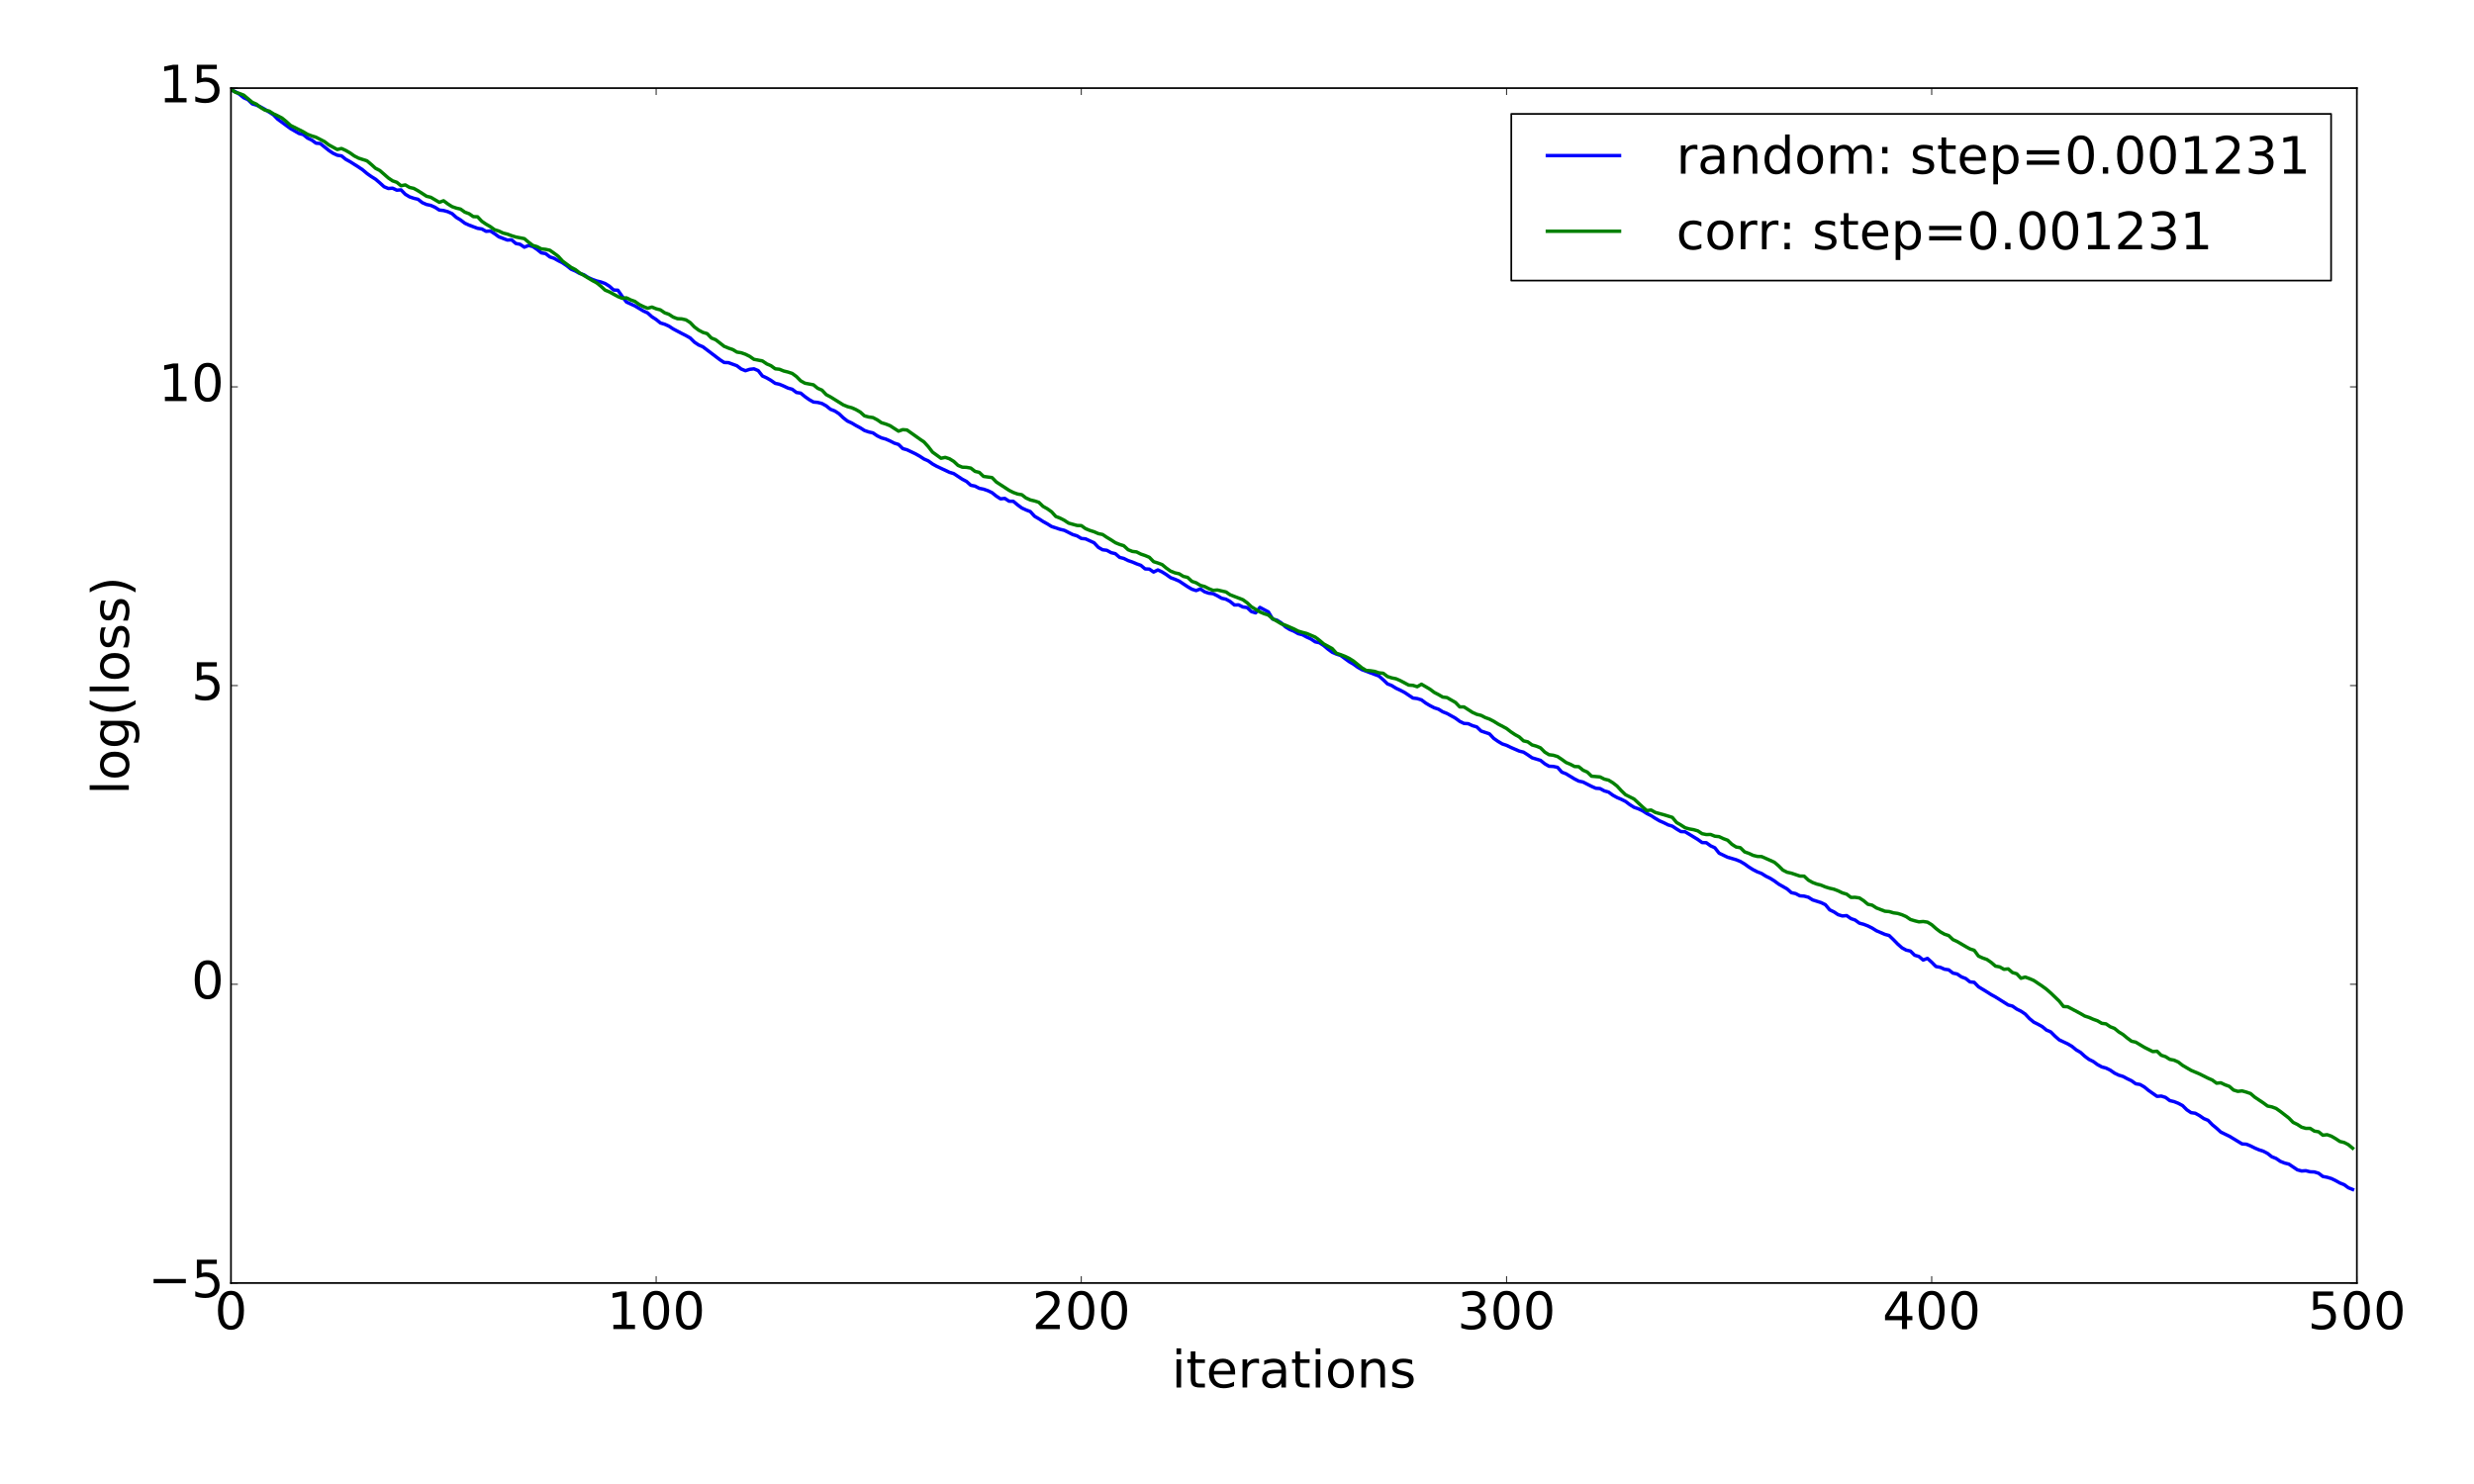 <?xml version="1.0" encoding="utf-8" standalone="no"?>
<!DOCTYPE svg PUBLIC "-//W3C//DTD SVG 1.1//EN"
  "http://www.w3.org/Graphics/SVG/1.1/DTD/svg11.dtd">
<!-- Created with matplotlib (http://matplotlib.org/) -->
<svg height="864pt" version="1.1" viewBox="0 0 1440 864" width="1440pt" xmlns="http://www.w3.org/2000/svg" xmlns:xlink="http://www.w3.org/1999/xlink">
 <defs>
  <style type="text/css">
*{stroke-linecap:butt;stroke-linejoin:round;stroke-miterlimit:100000;}
  </style>
 </defs>
 <g id="figure_1">
  <g id="patch_1">
   <path d="M 0 864 
L 1440 864 
L 1440 0 
L 0 0 
z
" style="fill:#ffffff;"/>
  </g>
  <g id="axes_1">
   <g id="patch_2">
    <path d="M 134.438 747 
L 1371.825 747 
L 1371.825 51.3 
L 134.438 51.3 
z
" style="fill:#ffffff;"/>
   </g>
   <g id="line2d_1">
    <path clip-path="url(#p634976f41e)" d="M 134.438 52.402 
L 136.912 53.345 
L 139.387 54.888 
L 141.862 56.888 
L 144.337 58.043 
L 146.811 60.467 
L 149.286 61.197 
L 151.761 62.297 
L 154.236 63.677 
L 159.185 66.868 
L 161.66 69.419 
L 169.084 74.844 
L 174.034 77.694 
L 176.509 78.343 
L 178.983 80.367 
L 181.458 81.556 
L 183.933 83.348 
L 186.408 83.571 
L 191.357 87.55 
L 193.832 89.213 
L 196.307 90.371 
L 198.782 90.763 
L 201.256 92.758 
L 203.731 94.117 
L 208.681 97.244 
L 211.156 98.929 
L 213.63 101.025 
L 216.105 102.789 
L 218.58 104.329 
L 221.055 106.44 
L 223.529 108.707 
L 226.004 109.746 
L 228.479 109.568 
L 230.954 110.725 
L 233.429 110.557 
L 235.903 113.093 
L 238.378 114.604 
L 240.853 115.438 
L 243.328 116.036 
L 245.802 117.988 
L 248.277 119.063 
L 250.752 119.587 
L 253.227 120.701 
L 255.701 122.3 
L 258.176 122.575 
L 260.651 123.25 
L 263.126 124.371 
L 265.601 126.588 
L 268.075 128.069 
L 270.55 129.951 
L 273.025 131.08 
L 277.974 132.933 
L 280.449 133.3 
L 282.924 134.687 
L 285.399 134.471 
L 287.874 136.067 
L 290.348 137.858 
L 295.298 139.759 
L 297.773 139.638 
L 300.247 141.76 
L 302.722 142.234 
L 305.197 143.912 
L 307.672 142.91 
L 310.147 143.551 
L 312.621 145.231 
L 315.096 147.225 
L 317.571 147.65 
L 320.046 149.587 
L 322.52 150.397 
L 324.995 151.808 
L 327.47 153.055 
L 329.945 154.732 
L 332.42 156.725 
L 334.894 157.787 
L 337.369 159.185 
L 339.844 159.967 
L 342.319 161.542 
L 344.793 162.669 
L 347.268 163.565 
L 349.743 164.168 
L 352.218 165.065 
L 354.692 166.618 
L 357.167 168.842 
L 359.642 168.97 
L 362.117 172.504 
L 364.592 175.821 
L 369.541 178.1 
L 374.491 181.059 
L 376.965 182.197 
L 379.44 184.428 
L 381.915 186.021 
L 384.39 188.029 
L 386.865 188.766 
L 389.339 189.873 
L 391.814 191.5 
L 396.764 194.104 
L 399.238 195.349 
L 401.713 196.756 
L 404.188 199.199 
L 406.663 200.851 
L 409.138 201.927 
L 419.037 209.44 
L 421.511 211.038 
L 423.986 211.132 
L 428.936 212.959 
L 431.411 214.84 
L 433.885 215.827 
L 436.36 215.018 
L 438.835 214.731 
L 441.31 215.769 
L 443.784 218.917 
L 446.259 220.033 
L 448.734 221.464 
L 451.209 223.177 
L 453.683 223.727 
L 456.158 224.763 
L 458.633 225.932 
L 461.108 226.626 
L 463.583 228.509 
L 466.057 228.887 
L 468.532 230.926 
L 471.007 232.679 
L 473.482 234.062 
L 475.956 234.297 
L 478.431 234.93 
L 480.906 236.304 
L 483.381 238.297 
L 485.856 239.264 
L 488.33 240.867 
L 490.805 243.223 
L 493.28 245.16 
L 495.755 246.284 
L 498.229 247.752 
L 500.704 249.064 
L 503.179 250.644 
L 505.654 251.487 
L 508.129 252.051 
L 510.603 253.748 
L 513.078 254.947 
L 515.553 255.624 
L 518.028 256.713 
L 520.502 257.984 
L 522.977 258.762 
L 525.452 261.171 
L 527.927 261.867 
L 532.876 264.222 
L 535.351 265.618 
L 537.826 267.244 
L 540.301 268.33 
L 542.775 270.122 
L 545.25 271.504 
L 552.674 274.996 
L 555.149 275.749 
L 560.099 279.01 
L 562.574 280.314 
L 565.048 282.52 
L 567.523 283.021 
L 569.998 284.301 
L 572.473 284.805 
L 574.947 285.657 
L 577.422 286.847 
L 579.897 288.836 
L 582.372 290.432 
L 584.847 290.17 
L 587.321 291.805 
L 589.796 291.863 
L 592.271 293.939 
L 594.746 295.754 
L 597.22 296.898 
L 599.695 297.839 
L 602.17 300.568 
L 604.645 302.021 
L 607.12 303.624 
L 609.594 304.998 
L 612.069 306.538 
L 617.019 308.176 
L 619.493 308.762 
L 624.443 311.247 
L 626.918 311.993 
L 629.393 313.49 
L 631.867 313.73 
L 636.817 316.018 
L 639.292 318.676 
L 641.766 320.075 
L 644.241 320.395 
L 646.716 321.759 
L 649.191 322.361 
L 651.665 324.505 
L 654.14 325.148 
L 656.615 326.372 
L 659.09 327.223 
L 661.565 328.271 
L 664.039 329.151 
L 666.514 331.227 
L 668.989 331.335 
L 671.464 333.051 
L 673.938 331.817 
L 676.413 332.991 
L 678.888 334.538 
L 681.363 336.334 
L 683.838 337.252 
L 686.312 338.31 
L 691.262 341.595 
L 693.737 343.046 
L 696.211 343.848 
L 698.686 342.892 
L 701.161 344.563 
L 703.636 345.38 
L 706.111 345.652 
L 708.585 346.874 
L 711.06 348.309 
L 713.535 348.853 
L 716.01 350.197 
L 718.484 352.227 
L 720.959 352.16 
L 723.434 353.392 
L 725.909 353.736 
L 728.384 356.068 
L 730.858 356.805 
L 733.333 353.641 
L 738.283 356.278 
L 740.757 360.399 
L 743.232 361.076 
L 745.707 362.619 
L 748.182 364.938 
L 750.656 366.476 
L 753.131 367.496 
L 755.606 368.909 
L 758.081 369.539 
L 760.556 370.892 
L 763.03 372.03 
L 765.505 373.681 
L 767.98 374.221 
L 770.455 375.824 
L 772.929 377.922 
L 775.404 379.742 
L 777.879 380.815 
L 780.354 381.618 
L 785.303 385.229 
L 787.778 386.669 
L 790.253 388.462 
L 792.728 389.879 
L 802.627 393.595 
L 805.102 395.761 
L 807.576 398.156 
L 810.051 399.145 
L 812.526 400.688 
L 815.001 401.829 
L 817.475 403.118 
L 822.425 406.402 
L 824.9 406.717 
L 827.375 407.482 
L 829.849 409.337 
L 832.324 410.813 
L 834.799 412.08 
L 837.274 412.883 
L 839.748 414.409 
L 842.223 415.38 
L 847.173 418.154 
L 849.647 419.983 
L 852.122 421.185 
L 854.597 421.344 
L 857.072 422.487 
L 859.547 423.218 
L 862.021 425.581 
L 866.971 427.284 
L 869.446 429.909 
L 871.92 431.641 
L 874.395 433.116 
L 876.87 433.94 
L 879.345 435.143 
L 884.294 437.29 
L 886.769 437.911 
L 889.244 439.478 
L 891.719 441.189 
L 896.668 442.694 
L 899.143 444.683 
L 901.618 446.105 
L 904.093 446.235 
L 906.567 446.744 
L 909.042 449.544 
L 911.517 450.508 
L 916.466 453.51 
L 918.941 454.77 
L 921.416 455.307 
L 926.365 457.835 
L 928.84 458.925 
L 931.315 459.11 
L 933.79 460.451 
L 936.265 461.164 
L 938.739 462.955 
L 941.214 464.325 
L 943.689 465.368 
L 946.164 466.611 
L 948.638 468.48 
L 951.113 470.029 
L 953.588 470.88 
L 956.063 472.033 
L 958.538 473.625 
L 961.012 474.864 
L 963.487 476.474 
L 965.962 477.916 
L 968.437 478.999 
L 970.911 480.249 
L 973.386 481.002 
L 975.861 482.648 
L 978.336 484.146 
L 980.811 484.259 
L 988.235 488.766 
L 990.71 490.545 
L 993.184 490.641 
L 995.659 492.453 
L 998.134 493.592 
L 1000.609 496.726 
L 1005.558 499.091 
L 1010.508 500.538 
L 1012.983 501.546 
L 1015.457 503.018 
L 1017.932 504.811 
L 1020.407 506.343 
L 1022.882 507.616 
L 1025.357 508.56 
L 1027.831 510.128 
L 1030.306 511.331 
L 1032.781 512.883 
L 1035.256 514.721 
L 1040.205 517.558 
L 1042.68 519.718 
L 1045.155 520.257 
L 1047.629 521.555 
L 1050.104 521.729 
L 1052.579 522.38 
L 1055.054 523.945 
L 1060.003 525.52 
L 1062.478 526.717 
L 1064.953 529.701 
L 1067.428 530.901 
L 1069.902 532.54 
L 1072.377 533.282 
L 1074.852 533.069 
L 1077.327 534.806 
L 1079.802 535.681 
L 1082.276 537.48 
L 1084.751 538.136 
L 1087.226 539.097 
L 1089.701 540.333 
L 1092.175 541.89 
L 1097.125 544.006 
L 1099.6 544.69 
L 1102.075 547.072 
L 1104.549 549.617 
L 1107.024 551.812 
L 1109.499 553.157 
L 1111.974 553.725 
L 1114.448 556.153 
L 1116.923 556.879 
L 1119.398 558.948 
L 1121.873 557.981 
L 1124.348 560.206 
L 1126.822 562.715 
L 1129.297 563.168 
L 1131.772 564.281 
L 1134.247 564.643 
L 1136.721 566.542 
L 1139.196 567.084 
L 1141.671 568.751 
L 1144.146 569.7 
L 1146.62 571.669 
L 1149.095 571.929 
L 1151.57 574.498 
L 1156.52 577.511 
L 1158.994 579.082 
L 1161.469 580.437 
L 1168.893 585.103 
L 1171.368 585.763 
L 1173.843 587.495 
L 1176.318 588.721 
L 1178.793 590.395 
L 1181.267 593.034 
L 1183.742 595.091 
L 1186.217 596.317 
L 1188.692 597.699 
L 1191.166 599.736 
L 1193.641 600.784 
L 1196.116 603.26 
L 1198.591 605.432 
L 1203.54 607.764 
L 1206.015 609.22 
L 1208.49 611.272 
L 1210.965 612.706 
L 1213.439 614.96 
L 1215.914 616.803 
L 1218.389 618.022 
L 1220.864 619.83 
L 1223.339 621.168 
L 1225.813 621.837 
L 1228.288 623.056 
L 1230.763 624.777 
L 1233.238 625.971 
L 1235.712 626.717 
L 1238.187 628.049 
L 1240.662 629.227 
L 1243.137 630.993 
L 1245.611 631.395 
L 1248.086 632.82 
L 1250.561 634.856 
L 1255.511 638.314 
L 1257.985 638.151 
L 1260.46 638.92 
L 1262.935 640.781 
L 1265.41 641.371 
L 1267.884 642.344 
L 1270.359 643.669 
L 1272.834 646.125 
L 1275.309 647.79 
L 1277.784 648.15 
L 1280.258 649.535 
L 1282.733 651.247 
L 1285.208 652.272 
L 1287.683 654.824 
L 1290.157 656.855 
L 1292.632 659.118 
L 1297.582 661.513 
L 1305.006 665.993 
L 1307.481 666.176 
L 1309.956 667.165 
L 1312.43 668.411 
L 1314.905 669.463 
L 1317.38 670.248 
L 1319.855 671.551 
L 1322.33 673.497 
L 1324.804 674.459 
L 1327.279 676.153 
L 1329.754 677.133 
L 1332.229 677.749 
L 1337.178 681.079 
L 1339.653 681.758 
L 1342.128 681.599 
L 1344.602 682.222 
L 1347.077 682.327 
L 1349.552 683.067 
L 1352.027 684.951 
L 1354.502 685.413 
L 1356.976 686.155 
L 1359.451 687.349 
L 1361.926 688.742 
L 1364.401 689.712 
L 1366.875 691.518 
L 1369.35 692.512 
L 1369.35 692.512 
" style="fill:none;stroke:#0000ff;stroke-linecap:square;stroke-width:2.0;"/>
   </g>
   <g id="line2d_2">
    <path clip-path="url(#p634976f41e)" d="M 134.438 51.8 
L 136.912 53.705 
L 139.387 54.429 
L 141.862 55.402 
L 146.811 59.55 
L 149.286 60.658 
L 151.761 62.635 
L 154.236 64.127 
L 156.71 64.689 
L 159.185 66.284 
L 161.66 67.432 
L 164.135 68.724 
L 166.61 70.741 
L 169.084 73.004 
L 174.034 75.471 
L 176.509 76.719 
L 178.983 78.204 
L 181.458 79.13 
L 183.933 79.895 
L 188.883 82.449 
L 191.357 84.336 
L 196.307 87.041 
L 198.782 86.452 
L 201.256 87.598 
L 203.731 89.015 
L 206.206 90.778 
L 208.681 92.062 
L 213.63 93.676 
L 216.105 95.733 
L 218.58 97.99 
L 221.055 99.252 
L 226.004 103.589 
L 228.479 105.28 
L 230.954 106.136 
L 233.429 108.14 
L 235.903 107.664 
L 238.378 109.128 
L 240.853 109.689 
L 243.328 111.071 
L 248.277 114.256 
L 250.752 114.877 
L 255.701 117.788 
L 258.176 116.882 
L 260.651 118.731 
L 263.126 120.308 
L 265.601 121.162 
L 268.075 121.741 
L 270.55 123.514 
L 273.025 124.423 
L 275.5 126.121 
L 277.974 126.219 
L 280.449 128.84 
L 282.924 130.522 
L 285.399 131.942 
L 287.874 133.753 
L 290.348 134.513 
L 292.823 135.688 
L 295.298 136.29 
L 297.773 137.213 
L 300.247 137.983 
L 305.197 138.943 
L 307.672 141.024 
L 310.147 142.896 
L 312.621 143.621 
L 315.096 144.929 
L 317.571 145.171 
L 320.046 145.703 
L 322.52 147.428 
L 324.995 149.29 
L 327.47 152.036 
L 332.42 155.687 
L 334.894 156.955 
L 337.369 158.87 
L 344.793 163.337 
L 347.268 164.671 
L 349.743 166.64 
L 352.218 168.916 
L 354.692 169.947 
L 359.642 172.66 
L 362.117 173.658 
L 364.592 173.401 
L 367.066 174.608 
L 369.541 175.481 
L 372.016 177.275 
L 374.491 178.487 
L 376.965 179.477 
L 379.44 178.771 
L 381.915 179.774 
L 384.39 180.412 
L 386.865 182.111 
L 389.339 182.993 
L 391.814 184.607 
L 394.289 185.536 
L 396.764 185.654 
L 399.238 186.215 
L 401.713 187.787 
L 404.188 190.363 
L 406.663 192.21 
L 409.138 193.526 
L 411.612 194.244 
L 414.087 196.805 
L 416.562 197.802 
L 421.511 201.642 
L 423.986 202.669 
L 426.461 203.494 
L 428.936 204.991 
L 431.411 205.373 
L 433.885 206.247 
L 436.36 207.476 
L 438.835 209.21 
L 443.784 210.149 
L 446.259 211.848 
L 448.734 212.913 
L 451.209 214.71 
L 453.683 214.984 
L 456.158 215.996 
L 458.633 216.602 
L 461.108 217.418 
L 463.583 219.234 
L 466.057 221.734 
L 468.532 223.111 
L 473.482 224.045 
L 475.956 226.079 
L 478.431 227.136 
L 480.906 229.776 
L 483.381 231.082 
L 490.805 235.717 
L 493.28 236.74 
L 495.755 237.392 
L 498.229 238.478 
L 500.704 239.902 
L 503.179 242.118 
L 505.654 242.78 
L 508.129 243.123 
L 510.603 244.415 
L 513.078 246.125 
L 515.553 246.857 
L 518.028 247.828 
L 522.977 251.021 
L 525.452 250.148 
L 527.927 250.352 
L 535.351 255.628 
L 537.826 257.309 
L 540.301 260.033 
L 542.775 263.226 
L 547.725 266.8 
L 550.2 266.287 
L 552.674 267.104 
L 555.149 268.638 
L 557.624 270.957 
L 560.099 271.986 
L 562.574 272.091 
L 565.048 272.515 
L 567.523 274.434 
L 569.998 275.023 
L 572.473 277.374 
L 577.422 278.052 
L 579.897 280.623 
L 587.321 285.467 
L 589.796 286.725 
L 592.271 287.614 
L 594.746 288.044 
L 597.22 289.958 
L 599.695 291.062 
L 602.17 291.652 
L 604.645 292.454 
L 607.12 294.825 
L 609.594 296.209 
L 612.069 297.963 
L 614.544 300.704 
L 617.019 301.655 
L 619.493 302.921 
L 621.968 304.563 
L 626.918 305.934 
L 629.393 306.015 
L 631.867 307.801 
L 634.342 308.821 
L 636.817 309.594 
L 639.292 310.678 
L 641.766 311.188 
L 644.241 312.85 
L 646.716 314.328 
L 649.191 315.955 
L 651.665 316.97 
L 654.14 317.767 
L 656.615 320.053 
L 659.09 321.03 
L 661.565 321.346 
L 664.039 322.594 
L 666.514 323.435 
L 668.989 324.469 
L 671.464 327.012 
L 673.938 327.785 
L 676.413 328.713 
L 678.888 330.772 
L 681.363 332.528 
L 683.838 333.502 
L 686.312 334.051 
L 688.787 335.582 
L 691.262 336.171 
L 693.737 338.477 
L 696.211 339.303 
L 698.686 340.826 
L 701.161 341.485 
L 703.636 342.741 
L 706.111 343.729 
L 708.585 343.507 
L 713.535 344.631 
L 716.01 346.306 
L 723.434 349.165 
L 725.909 350.956 
L 728.384 353.274 
L 733.333 356.278 
L 735.808 357.31 
L 738.283 358.12 
L 740.757 360.272 
L 743.232 361.643 
L 745.707 363.165 
L 748.182 364.013 
L 753.131 366.163 
L 755.606 367.445 
L 758.081 368.19 
L 760.556 368.812 
L 765.505 370.921 
L 767.98 372.781 
L 770.455 374.891 
L 775.404 377.608 
L 777.879 380.344 
L 780.354 381.15 
L 782.829 382.123 
L 785.303 383.311 
L 787.778 384.855 
L 792.728 388.86 
L 795.202 390.341 
L 797.677 390.521 
L 800.152 390.894 
L 802.627 391.733 
L 805.102 391.99 
L 807.576 393.88 
L 810.051 394.674 
L 812.526 395.175 
L 815.001 396.242 
L 819.95 398.867 
L 822.425 399.033 
L 824.9 399.813 
L 827.375 398.362 
L 832.324 401.255 
L 834.799 403.116 
L 837.274 404.396 
L 839.748 405.839 
L 842.223 406.135 
L 847.173 408.975 
L 849.647 411.573 
L 852.122 411.574 
L 857.072 414.764 
L 859.547 415.888 
L 862.021 416.491 
L 864.496 417.771 
L 866.971 418.672 
L 869.446 419.954 
L 871.92 421.505 
L 876.87 424.122 
L 879.345 426.045 
L 881.82 427.699 
L 884.294 429.057 
L 886.769 431.349 
L 889.244 431.897 
L 891.719 433.695 
L 894.193 434.405 
L 896.668 435.416 
L 899.143 437.89 
L 901.618 439.399 
L 904.093 439.706 
L 906.567 440.458 
L 909.042 442.12 
L 911.517 443.922 
L 913.992 444.954 
L 916.466 446.266 
L 918.941 446.388 
L 921.416 448.42 
L 923.891 449.512 
L 926.365 451.91 
L 931.315 452.338 
L 933.79 453.605 
L 936.265 454.206 
L 938.739 455.719 
L 941.214 457.642 
L 943.689 460.325 
L 946.164 462.699 
L 951.113 465.204 
L 956.063 469.801 
L 958.538 471.954 
L 961.012 471.595 
L 963.487 473.014 
L 968.437 474.36 
L 973.386 475.881 
L 975.861 478.875 
L 978.336 480.3 
L 980.811 481.917 
L 983.285 482.617 
L 985.76 483.042 
L 988.235 483.753 
L 990.71 485.379 
L 993.184 485.889 
L 995.659 485.825 
L 998.134 486.842 
L 1000.609 487.097 
L 1003.084 488.262 
L 1005.558 489.179 
L 1008.033 491.538 
L 1010.508 493.132 
L 1012.983 493.54 
L 1015.457 495.972 
L 1017.932 496.836 
L 1020.407 498.007 
L 1022.882 498.621 
L 1025.357 498.709 
L 1030.306 500.889 
L 1032.781 502.012 
L 1035.256 504.119 
L 1037.73 506.586 
L 1040.205 507.835 
L 1042.68 508.373 
L 1047.629 510.043 
L 1050.104 510.107 
L 1052.579 512.436 
L 1055.054 513.802 
L 1057.529 514.725 
L 1060.003 515.352 
L 1062.478 516.385 
L 1064.953 517.143 
L 1067.428 517.704 
L 1069.902 518.65 
L 1072.377 519.846 
L 1074.852 520.582 
L 1077.327 522.469 
L 1079.802 522.443 
L 1082.276 522.786 
L 1084.751 524.401 
L 1087.226 526.484 
L 1089.701 527 
L 1092.175 528.612 
L 1097.125 530.527 
L 1099.6 530.729 
L 1102.075 531.471 
L 1104.549 531.804 
L 1107.024 532.563 
L 1109.499 533.654 
L 1111.974 535.336 
L 1114.448 536.094 
L 1116.923 536.715 
L 1119.398 536.514 
L 1121.873 536.88 
L 1124.348 538.369 
L 1126.822 540.574 
L 1129.297 542.48 
L 1131.772 543.875 
L 1134.247 544.705 
L 1136.721 547.049 
L 1139.196 548.183 
L 1144.146 551.091 
L 1146.62 552.465 
L 1149.095 553.267 
L 1151.57 556.643 
L 1154.045 557.764 
L 1156.52 558.635 
L 1158.994 560.346 
L 1161.469 562.479 
L 1163.944 562.942 
L 1166.419 564.349 
L 1168.893 564.095 
L 1171.368 566.226 
L 1173.843 566.945 
L 1176.318 569.559 
L 1178.793 568.864 
L 1181.267 569.76 
L 1183.742 570.824 
L 1188.692 574.139 
L 1191.166 575.962 
L 1193.641 578.134 
L 1198.591 582.869 
L 1201.066 585.998 
L 1203.54 586.155 
L 1210.965 590.1 
L 1213.439 591.55 
L 1215.914 592.355 
L 1218.389 593.442 
L 1220.864 594.317 
L 1223.339 595.785 
L 1225.813 596.105 
L 1228.288 597.793 
L 1230.763 598.748 
L 1233.238 600.801 
L 1235.712 602.315 
L 1238.187 604.371 
L 1240.662 606.198 
L 1243.137 606.774 
L 1248.086 609.744 
L 1253.036 612.242 
L 1255.511 612.047 
L 1257.985 614.402 
L 1260.46 615.2 
L 1262.935 616.765 
L 1265.41 617.247 
L 1267.884 618.336 
L 1270.359 620.256 
L 1275.309 623.16 
L 1280.258 625.26 
L 1285.208 627.742 
L 1287.683 628.812 
L 1290.157 630.645 
L 1292.632 630.408 
L 1295.107 631.595 
L 1297.582 632.499 
L 1300.057 634.646 
L 1302.531 635.399 
L 1305.006 635.141 
L 1307.481 635.828 
L 1309.956 636.682 
L 1312.43 638.817 
L 1317.38 642.12 
L 1319.855 643.945 
L 1322.33 644.431 
L 1324.804 645.345 
L 1327.279 647.085 
L 1332.229 650.922 
L 1334.703 653.455 
L 1337.178 654.647 
L 1339.653 656.249 
L 1342.128 656.953 
L 1344.602 656.927 
L 1347.077 658.529 
L 1349.552 658.948 
L 1352.027 660.928 
L 1354.502 660.633 
L 1356.976 661.491 
L 1359.451 662.931 
L 1361.926 664.582 
L 1364.401 665.162 
L 1366.875 666.439 
L 1369.35 668.491 
L 1369.35 668.491 
" style="fill:none;stroke:#008000;stroke-linecap:square;stroke-width:2.0;"/>
   </g>
   <g id="patch_3">
    <path d="M 134.438 51.3 
L 1371.825 51.3 
" style="fill:none;stroke:#000000;stroke-linecap:square;stroke-linejoin:miter;"/>
   </g>
   <g id="patch_4">
    <path d="M 1371.825 747 
L 1371.825 51.3 
" style="fill:none;stroke:#000000;stroke-linecap:square;stroke-linejoin:miter;"/>
   </g>
   <g id="patch_5">
    <path d="M 134.438 747 
L 1371.825 747 
" style="fill:none;stroke:#000000;stroke-linecap:square;stroke-linejoin:miter;"/>
   </g>
   <g id="patch_6">
    <path d="M 134.438 747 
L 134.438 51.3 
" style="fill:none;stroke:#000000;stroke-linecap:square;stroke-linejoin:miter;"/>
   </g>
   <g id="matplotlib.axis_1">
    <g id="xtick_1">
     <g id="line2d_3">
      <defs>
       <path d="M 0 0 
L 0 -4 
" id="mbaf48d7687" style="stroke:#000000;stroke-width:0.5;"/>
      </defs>
      <g>
       <use style="stroke:#000000;stroke-width:0.5;" x="134.438" xlink:href="#mbaf48d7687" y="747.0"/>
      </g>
     </g>
     <g id="line2d_4">
      <defs>
       <path d="M 0 0 
L 0 4 
" id="m20c036358f" style="stroke:#000000;stroke-width:0.5;"/>
      </defs>
      <g>
       <use style="stroke:#000000;stroke-width:0.5;" x="134.438" xlink:href="#m20c036358f" y="51.3"/>
      </g>
     </g>
     <g id="text_1">
      <!-- 0 -->
      <defs>
       <path d="M 31.781 66.406 
Q 24.172 66.406 20.328 58.906 
Q 16.5 51.422 16.5 36.375 
Q 16.5 21.391 20.328 13.891 
Q 24.172 6.391 31.781 6.391 
Q 39.453 6.391 43.281 13.891 
Q 47.125 21.391 47.125 36.375 
Q 47.125 51.422 43.281 58.906 
Q 39.453 66.406 31.781 66.406 
M 31.781 74.219 
Q 44.047 74.219 50.516 64.516 
Q 56.984 54.828 56.984 36.375 
Q 56.984 17.969 50.516 8.266 
Q 44.047 -1.422 31.781 -1.422 
Q 19.531 -1.422 13.062 8.266 
Q 6.594 17.969 6.594 36.375 
Q 6.594 54.828 13.062 64.516 
Q 19.531 74.219 31.781 74.219 
" id="BitstreamVeraSans-Roman-30"/>
      </defs>
      <g transform="translate(124.894 773.795)scale(0.3 -0.3)">
       <use xlink:href="#BitstreamVeraSans-Roman-30"/>
      </g>
     </g>
    </g>
    <g id="xtick_2">
     <g id="line2d_5">
      <g>
       <use style="stroke:#000000;stroke-width:0.5;" x="381.915" xlink:href="#mbaf48d7687" y="747.0"/>
      </g>
     </g>
     <g id="line2d_6">
      <g>
       <use style="stroke:#000000;stroke-width:0.5;" x="381.915" xlink:href="#m20c036358f" y="51.3"/>
      </g>
     </g>
     <g id="text_2">
      <!-- 100 -->
      <defs>
       <path d="M 12.406 8.297 
L 28.516 8.297 
L 28.516 63.922 
L 10.984 60.406 
L 10.984 69.391 
L 28.422 72.906 
L 38.281 72.906 
L 38.281 8.297 
L 54.391 8.297 
L 54.391 0 
L 12.406 0 
z
" id="BitstreamVeraSans-Roman-31"/>
      </defs>
      <g transform="translate(353.284 773.795)scale(0.3 -0.3)">
       <use xlink:href="#BitstreamVeraSans-Roman-31"/>
       <use x="63.623" xlink:href="#BitstreamVeraSans-Roman-30"/>
       <use x="127.246" xlink:href="#BitstreamVeraSans-Roman-30"/>
      </g>
     </g>
    </g>
    <g id="xtick_3">
     <g id="line2d_7">
      <g>
       <use style="stroke:#000000;stroke-width:0.5;" x="629.393" xlink:href="#mbaf48d7687" y="747.0"/>
      </g>
     </g>
     <g id="line2d_8">
      <g>
       <use style="stroke:#000000;stroke-width:0.5;" x="629.393" xlink:href="#m20c036358f" y="51.3"/>
      </g>
     </g>
     <g id="text_3">
      <!-- 200 -->
      <defs>
       <path d="M 19.188 8.297 
L 53.609 8.297 
L 53.609 0 
L 7.328 0 
L 7.328 8.297 
Q 12.938 14.109 22.625 23.891 
Q 32.328 33.688 34.812 36.531 
Q 39.547 41.844 41.422 45.531 
Q 43.312 49.219 43.312 52.781 
Q 43.312 58.594 39.234 62.25 
Q 35.156 65.922 28.609 65.922 
Q 23.969 65.922 18.812 64.312 
Q 13.672 62.703 7.812 59.422 
L 7.812 69.391 
Q 13.766 71.781 18.938 73 
Q 24.125 74.219 28.422 74.219 
Q 39.75 74.219 46.484 68.547 
Q 53.219 62.891 53.219 53.422 
Q 53.219 48.922 51.531 44.891 
Q 49.859 40.875 45.406 35.406 
Q 44.188 33.984 37.641 27.219 
Q 31.109 20.453 19.188 8.297 
" id="BitstreamVeraSans-Roman-32"/>
      </defs>
      <g transform="translate(600.761 773.795)scale(0.3 -0.3)">
       <use xlink:href="#BitstreamVeraSans-Roman-32"/>
       <use x="63.623" xlink:href="#BitstreamVeraSans-Roman-30"/>
       <use x="127.246" xlink:href="#BitstreamVeraSans-Roman-30"/>
      </g>
     </g>
    </g>
    <g id="xtick_4">
     <g id="line2d_9">
      <g>
       <use style="stroke:#000000;stroke-width:0.5;" x="876.87" xlink:href="#mbaf48d7687" y="747.0"/>
      </g>
     </g>
     <g id="line2d_10">
      <g>
       <use style="stroke:#000000;stroke-width:0.5;" x="876.87" xlink:href="#m20c036358f" y="51.3"/>
      </g>
     </g>
     <g id="text_4">
      <!-- 300 -->
      <defs>
       <path d="M 40.578 39.312 
Q 47.656 37.797 51.625 33 
Q 55.609 28.219 55.609 21.188 
Q 55.609 10.406 48.188 4.484 
Q 40.766 -1.422 27.094 -1.422 
Q 22.516 -1.422 17.656 -0.516 
Q 12.797 0.391 7.625 2.203 
L 7.625 11.719 
Q 11.719 9.328 16.594 8.109 
Q 21.484 6.891 26.812 6.891 
Q 36.078 6.891 40.938 10.547 
Q 45.797 14.203 45.797 21.188 
Q 45.797 27.641 41.281 31.266 
Q 36.766 34.906 28.719 34.906 
L 20.219 34.906 
L 20.219 43.016 
L 29.109 43.016 
Q 36.375 43.016 40.234 45.922 
Q 44.094 48.828 44.094 54.297 
Q 44.094 59.906 40.109 62.906 
Q 36.141 65.922 28.719 65.922 
Q 24.656 65.922 20.016 65.031 
Q 15.375 64.156 9.812 62.312 
L 9.812 71.094 
Q 15.438 72.656 20.344 73.438 
Q 25.25 74.219 29.594 74.219 
Q 40.828 74.219 47.359 69.109 
Q 53.906 64.016 53.906 55.328 
Q 53.906 49.266 50.438 45.094 
Q 46.969 40.922 40.578 39.312 
" id="BitstreamVeraSans-Roman-33"/>
      </defs>
      <g transform="translate(848.239 773.795)scale(0.3 -0.3)">
       <use xlink:href="#BitstreamVeraSans-Roman-33"/>
       <use x="63.623" xlink:href="#BitstreamVeraSans-Roman-30"/>
       <use x="127.246" xlink:href="#BitstreamVeraSans-Roman-30"/>
      </g>
     </g>
    </g>
    <g id="xtick_5">
     <g id="line2d_11">
      <g>
       <use style="stroke:#000000;stroke-width:0.5;" x="1124.348" xlink:href="#mbaf48d7687" y="747.0"/>
      </g>
     </g>
     <g id="line2d_12">
      <g>
       <use style="stroke:#000000;stroke-width:0.5;" x="1124.348" xlink:href="#m20c036358f" y="51.3"/>
      </g>
     </g>
     <g id="text_5">
      <!-- 400 -->
      <defs>
       <path d="M 37.797 64.312 
L 12.891 25.391 
L 37.797 25.391 
z
M 35.203 72.906 
L 47.609 72.906 
L 47.609 25.391 
L 58.016 25.391 
L 58.016 17.188 
L 47.609 17.188 
L 47.609 0 
L 37.797 0 
L 37.797 17.188 
L 4.891 17.188 
L 4.891 26.703 
z
" id="BitstreamVeraSans-Roman-34"/>
      </defs>
      <g transform="translate(1095.716 773.795)scale(0.3 -0.3)">
       <use xlink:href="#BitstreamVeraSans-Roman-34"/>
       <use x="63.623" xlink:href="#BitstreamVeraSans-Roman-30"/>
       <use x="127.246" xlink:href="#BitstreamVeraSans-Roman-30"/>
      </g>
     </g>
    </g>
    <g id="xtick_6">
     <g id="line2d_13">
      <g>
       <use style="stroke:#000000;stroke-width:0.5;" x="1371.825" xlink:href="#mbaf48d7687" y="747.0"/>
      </g>
     </g>
     <g id="line2d_14">
      <g>
       <use style="stroke:#000000;stroke-width:0.5;" x="1371.825" xlink:href="#m20c036358f" y="51.3"/>
      </g>
     </g>
     <g id="text_6">
      <!-- 500 -->
      <defs>
       <path d="M 10.797 72.906 
L 49.516 72.906 
L 49.516 64.594 
L 19.828 64.594 
L 19.828 46.734 
Q 21.969 47.469 24.109 47.828 
Q 26.266 48.188 28.422 48.188 
Q 40.625 48.188 47.75 41.5 
Q 54.891 34.812 54.891 23.391 
Q 54.891 11.625 47.562 5.094 
Q 40.234 -1.422 26.906 -1.422 
Q 22.312 -1.422 17.547 -0.641 
Q 12.797 0.141 7.719 1.703 
L 7.719 11.625 
Q 12.109 9.234 16.797 8.062 
Q 21.484 6.891 26.703 6.891 
Q 35.156 6.891 40.078 11.328 
Q 45.016 15.766 45.016 23.391 
Q 45.016 31 40.078 35.438 
Q 35.156 39.891 26.703 39.891 
Q 22.75 39.891 18.812 39.016 
Q 14.891 38.141 10.797 36.281 
z
" id="BitstreamVeraSans-Roman-35"/>
      </defs>
      <g transform="translate(1343.194 773.795)scale(0.3 -0.3)">
       <use xlink:href="#BitstreamVeraSans-Roman-35"/>
       <use x="63.623" xlink:href="#BitstreamVeraSans-Roman-30"/>
       <use x="127.246" xlink:href="#BitstreamVeraSans-Roman-30"/>
      </g>
     </g>
    </g>
    <g id="text_7">
     <!-- iterations -->
     <defs>
      <path d="M 54.891 33.016 
L 54.891 0 
L 45.906 0 
L 45.906 32.719 
Q 45.906 40.484 42.875 44.328 
Q 39.844 48.188 33.797 48.188 
Q 26.516 48.188 22.312 43.547 
Q 18.109 38.922 18.109 30.906 
L 18.109 0 
L 9.078 0 
L 9.078 54.688 
L 18.109 54.688 
L 18.109 46.188 
Q 21.344 51.125 25.703 53.562 
Q 30.078 56 35.797 56 
Q 45.219 56 50.047 50.172 
Q 54.891 44.344 54.891 33.016 
" id="BitstreamVeraSans-Roman-6e"/>
      <path d="M 34.281 27.484 
Q 23.391 27.484 19.188 25 
Q 14.984 22.516 14.984 16.5 
Q 14.984 11.719 18.141 8.906 
Q 21.297 6.109 26.703 6.109 
Q 34.188 6.109 38.703 11.406 
Q 43.219 16.703 43.219 25.484 
L 43.219 27.484 
z
M 52.203 31.203 
L 52.203 0 
L 43.219 0 
L 43.219 8.297 
Q 40.141 3.328 35.547 0.953 
Q 30.953 -1.422 24.312 -1.422 
Q 15.922 -1.422 10.953 3.297 
Q 6 8.016 6 15.922 
Q 6 25.141 12.172 29.828 
Q 18.359 34.516 30.609 34.516 
L 43.219 34.516 
L 43.219 35.406 
Q 43.219 41.609 39.141 45 
Q 35.062 48.391 27.688 48.391 
Q 23 48.391 18.547 47.266 
Q 14.109 46.141 10.016 43.891 
L 10.016 52.203 
Q 14.938 54.109 19.578 55.047 
Q 24.219 56 28.609 56 
Q 40.484 56 46.344 49.844 
Q 52.203 43.703 52.203 31.203 
" id="BitstreamVeraSans-Roman-61"/>
      <path d="M 30.609 48.391 
Q 23.391 48.391 19.188 42.75 
Q 14.984 37.109 14.984 27.297 
Q 14.984 17.484 19.156 11.844 
Q 23.344 6.203 30.609 6.203 
Q 37.797 6.203 41.984 11.859 
Q 46.188 17.531 46.188 27.297 
Q 46.188 37.016 41.984 42.703 
Q 37.797 48.391 30.609 48.391 
M 30.609 56 
Q 42.328 56 49.016 48.375 
Q 55.719 40.766 55.719 27.297 
Q 55.719 13.875 49.016 6.219 
Q 42.328 -1.422 30.609 -1.422 
Q 18.844 -1.422 12.172 6.219 
Q 5.516 13.875 5.516 27.297 
Q 5.516 40.766 12.172 48.375 
Q 18.844 56 30.609 56 
" id="BitstreamVeraSans-Roman-6f"/>
      <path d="M 9.422 54.688 
L 18.406 54.688 
L 18.406 0 
L 9.422 0 
z
M 9.422 75.984 
L 18.406 75.984 
L 18.406 64.594 
L 9.422 64.594 
z
" id="BitstreamVeraSans-Roman-69"/>
      <path d="M 56.203 29.594 
L 56.203 25.203 
L 14.891 25.203 
Q 15.484 15.922 20.484 11.062 
Q 25.484 6.203 34.422 6.203 
Q 39.594 6.203 44.453 7.469 
Q 49.312 8.734 54.109 11.281 
L 54.109 2.781 
Q 49.266 0.734 44.188 -0.344 
Q 39.109 -1.422 33.891 -1.422 
Q 20.797 -1.422 13.156 6.188 
Q 5.516 13.812 5.516 26.812 
Q 5.516 40.234 12.766 48.109 
Q 20.016 56 32.328 56 
Q 43.359 56 49.781 48.891 
Q 56.203 41.797 56.203 29.594 
M 47.219 32.234 
Q 47.125 39.594 43.094 43.984 
Q 39.062 48.391 32.422 48.391 
Q 24.906 48.391 20.391 44.141 
Q 15.875 39.891 15.188 32.172 
z
" id="BitstreamVeraSans-Roman-65"/>
      <path d="M 18.312 70.219 
L 18.312 54.688 
L 36.812 54.688 
L 36.812 47.703 
L 18.312 47.703 
L 18.312 18.016 
Q 18.312 11.328 20.141 9.422 
Q 21.969 7.516 27.594 7.516 
L 36.812 7.516 
L 36.812 0 
L 27.594 0 
Q 17.188 0 13.234 3.875 
Q 9.281 7.766 9.281 18.016 
L 9.281 47.703 
L 2.688 47.703 
L 2.688 54.688 
L 9.281 54.688 
L 9.281 70.219 
z
" id="BitstreamVeraSans-Roman-74"/>
      <path d="M 41.109 46.297 
Q 39.594 47.172 37.812 47.578 
Q 36.031 48 33.891 48 
Q 26.266 48 22.188 43.047 
Q 18.109 38.094 18.109 28.812 
L 18.109 0 
L 9.078 0 
L 9.078 54.688 
L 18.109 54.688 
L 18.109 46.188 
Q 20.953 51.172 25.484 53.578 
Q 30.031 56 36.531 56 
Q 37.453 56 38.578 55.875 
Q 39.703 55.766 41.062 55.516 
z
" id="BitstreamVeraSans-Roman-72"/>
      <path d="M 44.281 53.078 
L 44.281 44.578 
Q 40.484 46.531 36.375 47.5 
Q 32.281 48.484 27.875 48.484 
Q 21.188 48.484 17.844 46.438 
Q 14.5 44.391 14.5 40.281 
Q 14.5 37.156 16.891 35.375 
Q 19.281 33.594 26.516 31.984 
L 29.594 31.297 
Q 39.156 29.25 43.188 25.516 
Q 47.219 21.781 47.219 15.094 
Q 47.219 7.469 41.188 3.016 
Q 35.156 -1.422 24.609 -1.422 
Q 20.219 -1.422 15.453 -0.562 
Q 10.688 0.297 5.422 2 
L 5.422 11.281 
Q 10.406 8.688 15.234 7.391 
Q 20.062 6.109 24.812 6.109 
Q 31.156 6.109 34.562 8.281 
Q 37.984 10.453 37.984 14.406 
Q 37.984 18.062 35.516 20.016 
Q 33.062 21.969 24.703 23.781 
L 21.578 24.516 
Q 13.234 26.266 9.516 29.906 
Q 5.812 33.547 5.812 39.891 
Q 5.812 47.609 11.281 51.797 
Q 16.75 56 26.812 56 
Q 31.781 56 36.172 55.266 
Q 40.578 54.547 44.281 53.078 
" id="BitstreamVeraSans-Roman-73"/>
     </defs>
     <g transform="translate(681.949 807.83)scale(0.3 -0.3)">
      <use xlink:href="#BitstreamVeraSans-Roman-69"/>
      <use x="27.783" xlink:href="#BitstreamVeraSans-Roman-74"/>
      <use x="66.992" xlink:href="#BitstreamVeraSans-Roman-65"/>
      <use x="128.516" xlink:href="#BitstreamVeraSans-Roman-72"/>
      <use x="169.629" xlink:href="#BitstreamVeraSans-Roman-61"/>
      <use x="230.908" xlink:href="#BitstreamVeraSans-Roman-74"/>
      <use x="270.117" xlink:href="#BitstreamVeraSans-Roman-69"/>
      <use x="297.9" xlink:href="#BitstreamVeraSans-Roman-6f"/>
      <use x="359.082" xlink:href="#BitstreamVeraSans-Roman-6e"/>
      <use x="422.461" xlink:href="#BitstreamVeraSans-Roman-73"/>
     </g>
    </g>
   </g>
   <g id="matplotlib.axis_2">
    <g id="ytick_1">
     <g id="line2d_15">
      <defs>
       <path d="M 0 0 
L 4 0 
" id="mf8cdc90a36" style="stroke:#000000;stroke-width:0.5;"/>
      </defs>
      <g>
       <use style="stroke:#000000;stroke-width:0.5;" x="134.438" xlink:href="#mf8cdc90a36" y="747.0"/>
      </g>
     </g>
     <g id="line2d_16">
      <defs>
       <path d="M 0 0 
L -4 0 
" id="ma2a5f44e22" style="stroke:#000000;stroke-width:0.5;"/>
      </defs>
      <g>
       <use style="stroke:#000000;stroke-width:0.5;" x="1371.825" xlink:href="#ma2a5f44e22" y="747.0"/>
      </g>
     </g>
     <g id="text_8">
      <!-- −5 -->
      <defs>
       <path d="M 10.594 35.5 
L 73.188 35.5 
L 73.188 27.203 
L 10.594 27.203 
z
" id="BitstreamVeraSans-Roman-2212"/>
      </defs>
      <g transform="translate(86.211 755.278)scale(0.3 -0.3)">
       <use xlink:href="#BitstreamVeraSans-Roman-2212"/>
       <use x="83.789" xlink:href="#BitstreamVeraSans-Roman-35"/>
      </g>
     </g>
    </g>
    <g id="ytick_2">
     <g id="line2d_17">
      <g>
       <use style="stroke:#000000;stroke-width:0.5;" x="134.438" xlink:href="#mf8cdc90a36" y="573.075"/>
      </g>
     </g>
     <g id="line2d_18">
      <g>
       <use style="stroke:#000000;stroke-width:0.5;" x="1371.825" xlink:href="#ma2a5f44e22" y="573.075"/>
      </g>
     </g>
     <g id="text_9">
      <!-- 0 -->
      <g transform="translate(111.35 581.353)scale(0.3 -0.3)">
       <use xlink:href="#BitstreamVeraSans-Roman-30"/>
      </g>
     </g>
    </g>
    <g id="ytick_3">
     <g id="line2d_19">
      <g>
       <use style="stroke:#000000;stroke-width:0.5;" x="134.438" xlink:href="#mf8cdc90a36" y="399.15"/>
      </g>
     </g>
     <g id="line2d_20">
      <g>
       <use style="stroke:#000000;stroke-width:0.5;" x="1371.825" xlink:href="#ma2a5f44e22" y="399.15"/>
      </g>
     </g>
     <g id="text_10">
      <!-- 5 -->
      <g transform="translate(111.35 407.428)scale(0.3 -0.3)">
       <use xlink:href="#BitstreamVeraSans-Roman-35"/>
      </g>
     </g>
    </g>
    <g id="ytick_4">
     <g id="line2d_21">
      <g>
       <use style="stroke:#000000;stroke-width:0.5;" x="134.438" xlink:href="#mf8cdc90a36" y="225.225"/>
      </g>
     </g>
     <g id="line2d_22">
      <g>
       <use style="stroke:#000000;stroke-width:0.5;" x="1371.825" xlink:href="#ma2a5f44e22" y="225.225"/>
      </g>
     </g>
     <g id="text_11">
      <!-- 10 -->
      <g transform="translate(92.263 233.503)scale(0.3 -0.3)">
       <use xlink:href="#BitstreamVeraSans-Roman-31"/>
       <use x="63.623" xlink:href="#BitstreamVeraSans-Roman-30"/>
      </g>
     </g>
    </g>
    <g id="ytick_5">
     <g id="line2d_23">
      <g>
       <use style="stroke:#000000;stroke-width:0.5;" x="134.438" xlink:href="#mf8cdc90a36" y="51.3"/>
      </g>
     </g>
     <g id="line2d_24">
      <g>
       <use style="stroke:#000000;stroke-width:0.5;" x="1371.825" xlink:href="#ma2a5f44e22" y="51.3"/>
      </g>
     </g>
     <g id="text_12">
      <!-- 15 -->
      <g transform="translate(92.263 59.578)scale(0.3 -0.3)">
       <use xlink:href="#BitstreamVeraSans-Roman-31"/>
       <use x="63.623" xlink:href="#BitstreamVeraSans-Roman-35"/>
      </g>
     </g>
    </g>
    <g id="text_13">
     <!-- log(loss) -->
     <defs>
      <path d="M 8.016 75.875 
L 15.828 75.875 
Q 23.141 64.359 26.781 53.312 
Q 30.422 42.281 30.422 31.391 
Q 30.422 20.453 26.781 9.375 
Q 23.141 -1.703 15.828 -13.188 
L 8.016 -13.188 
Q 14.5 -2 17.703 9.062 
Q 20.906 20.125 20.906 31.391 
Q 20.906 42.672 17.703 53.656 
Q 14.5 64.656 8.016 75.875 
" id="BitstreamVeraSans-Roman-29"/>
      <path d="M 31 75.875 
Q 24.469 64.656 21.281 53.656 
Q 18.109 42.672 18.109 31.391 
Q 18.109 20.125 21.312 9.062 
Q 24.516 -2 31 -13.188 
L 23.188 -13.188 
Q 15.875 -1.703 12.234 9.375 
Q 8.594 20.453 8.594 31.391 
Q 8.594 42.281 12.203 53.312 
Q 15.828 64.359 23.188 75.875 
z
" id="BitstreamVeraSans-Roman-28"/>
      <path d="M 45.406 27.984 
Q 45.406 37.75 41.375 43.109 
Q 37.359 48.484 30.078 48.484 
Q 22.859 48.484 18.828 43.109 
Q 14.797 37.75 14.797 27.984 
Q 14.797 18.266 18.828 12.891 
Q 22.859 7.516 30.078 7.516 
Q 37.359 7.516 41.375 12.891 
Q 45.406 18.266 45.406 27.984 
M 54.391 6.781 
Q 54.391 -7.172 48.188 -13.984 
Q 42 -20.797 29.203 -20.797 
Q 24.469 -20.797 20.266 -20.094 
Q 16.062 -19.391 12.109 -17.922 
L 12.109 -9.188 
Q 16.062 -11.328 19.922 -12.344 
Q 23.781 -13.375 27.781 -13.375 
Q 36.625 -13.375 41.016 -8.766 
Q 45.406 -4.156 45.406 5.172 
L 45.406 9.625 
Q 42.625 4.781 38.281 2.391 
Q 33.938 0 27.875 0 
Q 17.828 0 11.672 7.656 
Q 5.516 15.328 5.516 27.984 
Q 5.516 40.672 11.672 48.328 
Q 17.828 56 27.875 56 
Q 33.938 56 38.281 53.609 
Q 42.625 51.219 45.406 46.391 
L 45.406 54.688 
L 54.391 54.688 
z
" id="BitstreamVeraSans-Roman-67"/>
      <path d="M 9.422 75.984 
L 18.406 75.984 
L 18.406 0 
L 9.422 0 
z
" id="BitstreamVeraSans-Roman-6c"/>
     </defs>
     <g transform="translate(74.972 462.696)rotate(-90.0)scale(0.3 -0.3)">
      <use xlink:href="#BitstreamVeraSans-Roman-6c"/>
      <use x="27.783" xlink:href="#BitstreamVeraSans-Roman-6f"/>
      <use x="88.965" xlink:href="#BitstreamVeraSans-Roman-67"/>
      <use x="152.441" xlink:href="#BitstreamVeraSans-Roman-28"/>
      <use x="191.455" xlink:href="#BitstreamVeraSans-Roman-6c"/>
      <use x="219.238" xlink:href="#BitstreamVeraSans-Roman-6f"/>
      <use x="280.42" xlink:href="#BitstreamVeraSans-Roman-73"/>
      <use x="332.52" xlink:href="#BitstreamVeraSans-Roman-73"/>
      <use x="384.619" xlink:href="#BitstreamVeraSans-Roman-29"/>
     </g>
    </g>
   </g>
   <g id="legend_1">
    <g id="patch_7">
     <path d="M 879.652 163.369 
L 1356.825 163.369 
L 1356.825 66.3 
L 879.652 66.3 
z
" style="fill:#ffffff;stroke:#000000;stroke-linejoin:miter;"/>
    </g>
    <g id="line2d_25">
     <path d="M 900.652 90.595 
L 942.652 90.595 
" style="fill:none;stroke:#0000ff;stroke-linecap:square;stroke-width:2.0;"/>
    </g>
    <g id="line2d_26"/>
    <g id="text_14">
     <!-- random: step=0.001231 -->
     <defs>
      <path id="BitstreamVeraSans-Roman-20"/>
      <path d="M 52 44.188 
Q 55.375 50.25 60.062 53.125 
Q 64.75 56 71.094 56 
Q 79.641 56 84.281 50.016 
Q 88.922 44.047 88.922 33.016 
L 88.922 0 
L 79.891 0 
L 79.891 32.719 
Q 79.891 40.578 77.094 44.375 
Q 74.312 48.188 68.609 48.188 
Q 61.625 48.188 57.562 43.547 
Q 53.516 38.922 53.516 30.906 
L 53.516 0 
L 44.484 0 
L 44.484 32.719 
Q 44.484 40.625 41.703 44.406 
Q 38.922 48.188 33.109 48.188 
Q 26.219 48.188 22.156 43.531 
Q 18.109 38.875 18.109 30.906 
L 18.109 0 
L 9.078 0 
L 9.078 54.688 
L 18.109 54.688 
L 18.109 46.188 
Q 21.188 51.219 25.484 53.609 
Q 29.781 56 35.688 56 
Q 41.656 56 45.828 52.969 
Q 50 49.953 52 44.188 
" id="BitstreamVeraSans-Roman-6d"/>
      <path d="M 11.719 12.406 
L 22.016 12.406 
L 22.016 0 
L 11.719 0 
z
M 11.719 51.703 
L 22.016 51.703 
L 22.016 39.312 
L 11.719 39.312 
z
" id="BitstreamVeraSans-Roman-3a"/>
      <path d="M 10.688 12.406 
L 21 12.406 
L 21 0 
L 10.688 0 
z
" id="BitstreamVeraSans-Roman-2e"/>
      <path d="M 10.594 45.406 
L 73.188 45.406 
L 73.188 37.203 
L 10.594 37.203 
z
M 10.594 25.484 
L 73.188 25.484 
L 73.188 17.188 
L 10.594 17.188 
z
" id="BitstreamVeraSans-Roman-3d"/>
      <path d="M 45.406 46.391 
L 45.406 75.984 
L 54.391 75.984 
L 54.391 0 
L 45.406 0 
L 45.406 8.203 
Q 42.578 3.328 38.25 0.953 
Q 33.938 -1.422 27.875 -1.422 
Q 17.969 -1.422 11.734 6.484 
Q 5.516 14.406 5.516 27.297 
Q 5.516 40.188 11.734 48.094 
Q 17.969 56 27.875 56 
Q 33.938 56 38.25 53.625 
Q 42.578 51.266 45.406 46.391 
M 14.797 27.297 
Q 14.797 17.391 18.875 11.75 
Q 22.953 6.109 30.078 6.109 
Q 37.203 6.109 41.297 11.75 
Q 45.406 17.391 45.406 27.297 
Q 45.406 37.203 41.297 42.844 
Q 37.203 48.484 30.078 48.484 
Q 22.953 48.484 18.875 42.844 
Q 14.797 37.203 14.797 27.297 
" id="BitstreamVeraSans-Roman-64"/>
      <path d="M 18.109 8.203 
L 18.109 -20.797 
L 9.078 -20.797 
L 9.078 54.688 
L 18.109 54.688 
L 18.109 46.391 
Q 20.953 51.266 25.266 53.625 
Q 29.594 56 35.594 56 
Q 45.562 56 51.781 48.094 
Q 58.016 40.188 58.016 27.297 
Q 58.016 14.406 51.781 6.484 
Q 45.562 -1.422 35.594 -1.422 
Q 29.594 -1.422 25.266 0.953 
Q 20.953 3.328 18.109 8.203 
M 48.688 27.297 
Q 48.688 37.203 44.609 42.844 
Q 40.531 48.484 33.406 48.484 
Q 26.266 48.484 22.188 42.844 
Q 18.109 37.203 18.109 27.297 
Q 18.109 17.391 22.188 11.75 
Q 26.266 6.109 33.406 6.109 
Q 40.531 6.109 44.609 11.75 
Q 48.688 17.391 48.688 27.297 
" id="BitstreamVeraSans-Roman-70"/>
     </defs>
     <g transform="translate(975.652 101.095)scale(0.3 -0.3)">
      <use xlink:href="#BitstreamVeraSans-Roman-72"/>
      <use x="41.113" xlink:href="#BitstreamVeraSans-Roman-61"/>
      <use x="102.393" xlink:href="#BitstreamVeraSans-Roman-6e"/>
      <use x="165.771" xlink:href="#BitstreamVeraSans-Roman-64"/>
      <use x="229.248" xlink:href="#BitstreamVeraSans-Roman-6f"/>
      <use x="290.43" xlink:href="#BitstreamVeraSans-Roman-6d"/>
      <use x="387.842" xlink:href="#BitstreamVeraSans-Roman-3a"/>
      <use x="421.533" xlink:href="#BitstreamVeraSans-Roman-20"/>
      <use x="453.32" xlink:href="#BitstreamVeraSans-Roman-73"/>
      <use x="505.42" xlink:href="#BitstreamVeraSans-Roman-74"/>
      <use x="544.629" xlink:href="#BitstreamVeraSans-Roman-65"/>
      <use x="606.152" xlink:href="#BitstreamVeraSans-Roman-70"/>
      <use x="669.629" xlink:href="#BitstreamVeraSans-Roman-3d"/>
      <use x="753.418" xlink:href="#BitstreamVeraSans-Roman-30"/>
      <use x="817.041" xlink:href="#BitstreamVeraSans-Roman-2e"/>
      <use x="848.828" xlink:href="#BitstreamVeraSans-Roman-30"/>
      <use x="912.451" xlink:href="#BitstreamVeraSans-Roman-30"/>
      <use x="976.074" xlink:href="#BitstreamVeraSans-Roman-31"/>
      <use x="1039.697" xlink:href="#BitstreamVeraSans-Roman-32"/>
      <use x="1103.32" xlink:href="#BitstreamVeraSans-Roman-33"/>
      <use x="1166.943" xlink:href="#BitstreamVeraSans-Roman-31"/>
     </g>
    </g>
    <g id="line2d_27">
     <path d="M 900.652 134.63 
L 942.652 134.63 
" style="fill:none;stroke:#008000;stroke-linecap:square;stroke-width:2.0;"/>
    </g>
    <g id="line2d_28"/>
    <g id="text_15">
     <!-- corr: step=0.001231 -->
     <defs>
      <path d="M 48.781 52.594 
L 48.781 44.188 
Q 44.969 46.297 41.141 47.344 
Q 37.312 48.391 33.406 48.391 
Q 24.656 48.391 19.812 42.844 
Q 14.984 37.312 14.984 27.297 
Q 14.984 17.281 19.812 11.734 
Q 24.656 6.203 33.406 6.203 
Q 37.312 6.203 41.141 7.25 
Q 44.969 8.297 48.781 10.406 
L 48.781 2.094 
Q 45.016 0.344 40.984 -0.531 
Q 36.969 -1.422 32.422 -1.422 
Q 20.062 -1.422 12.781 6.344 
Q 5.516 14.109 5.516 27.297 
Q 5.516 40.672 12.859 48.328 
Q 20.219 56 33.016 56 
Q 37.156 56 41.109 55.141 
Q 45.062 54.297 48.781 52.594 
" id="BitstreamVeraSans-Roman-63"/>
     </defs>
     <g transform="translate(975.652 145.13)scale(0.3 -0.3)">
      <use xlink:href="#BitstreamVeraSans-Roman-63"/>
      <use x="54.98" xlink:href="#BitstreamVeraSans-Roman-6f"/>
      <use x="116.162" xlink:href="#BitstreamVeraSans-Roman-72"/>
      <use x="157.26" xlink:href="#BitstreamVeraSans-Roman-72"/>
      <use x="198.357" xlink:href="#BitstreamVeraSans-Roman-3a"/>
      <use x="232.049" xlink:href="#BitstreamVeraSans-Roman-20"/>
      <use x="263.836" xlink:href="#BitstreamVeraSans-Roman-73"/>
      <use x="315.936" xlink:href="#BitstreamVeraSans-Roman-74"/>
      <use x="355.145" xlink:href="#BitstreamVeraSans-Roman-65"/>
      <use x="416.668" xlink:href="#BitstreamVeraSans-Roman-70"/>
      <use x="480.145" xlink:href="#BitstreamVeraSans-Roman-3d"/>
      <use x="563.934" xlink:href="#BitstreamVeraSans-Roman-30"/>
      <use x="627.557" xlink:href="#BitstreamVeraSans-Roman-2e"/>
      <use x="659.344" xlink:href="#BitstreamVeraSans-Roman-30"/>
      <use x="722.967" xlink:href="#BitstreamVeraSans-Roman-30"/>
      <use x="786.59" xlink:href="#BitstreamVeraSans-Roman-31"/>
      <use x="850.213" xlink:href="#BitstreamVeraSans-Roman-32"/>
      <use x="913.836" xlink:href="#BitstreamVeraSans-Roman-33"/>
      <use x="977.459" xlink:href="#BitstreamVeraSans-Roman-31"/>
     </g>
    </g>
   </g>
  </g>
 </g>
 <defs>
  <clipPath id="p634976f41e">
   <rect height="695.7" width="1237.388" x="134.438" y="51.3"/>
  </clipPath>
 </defs>
</svg>
